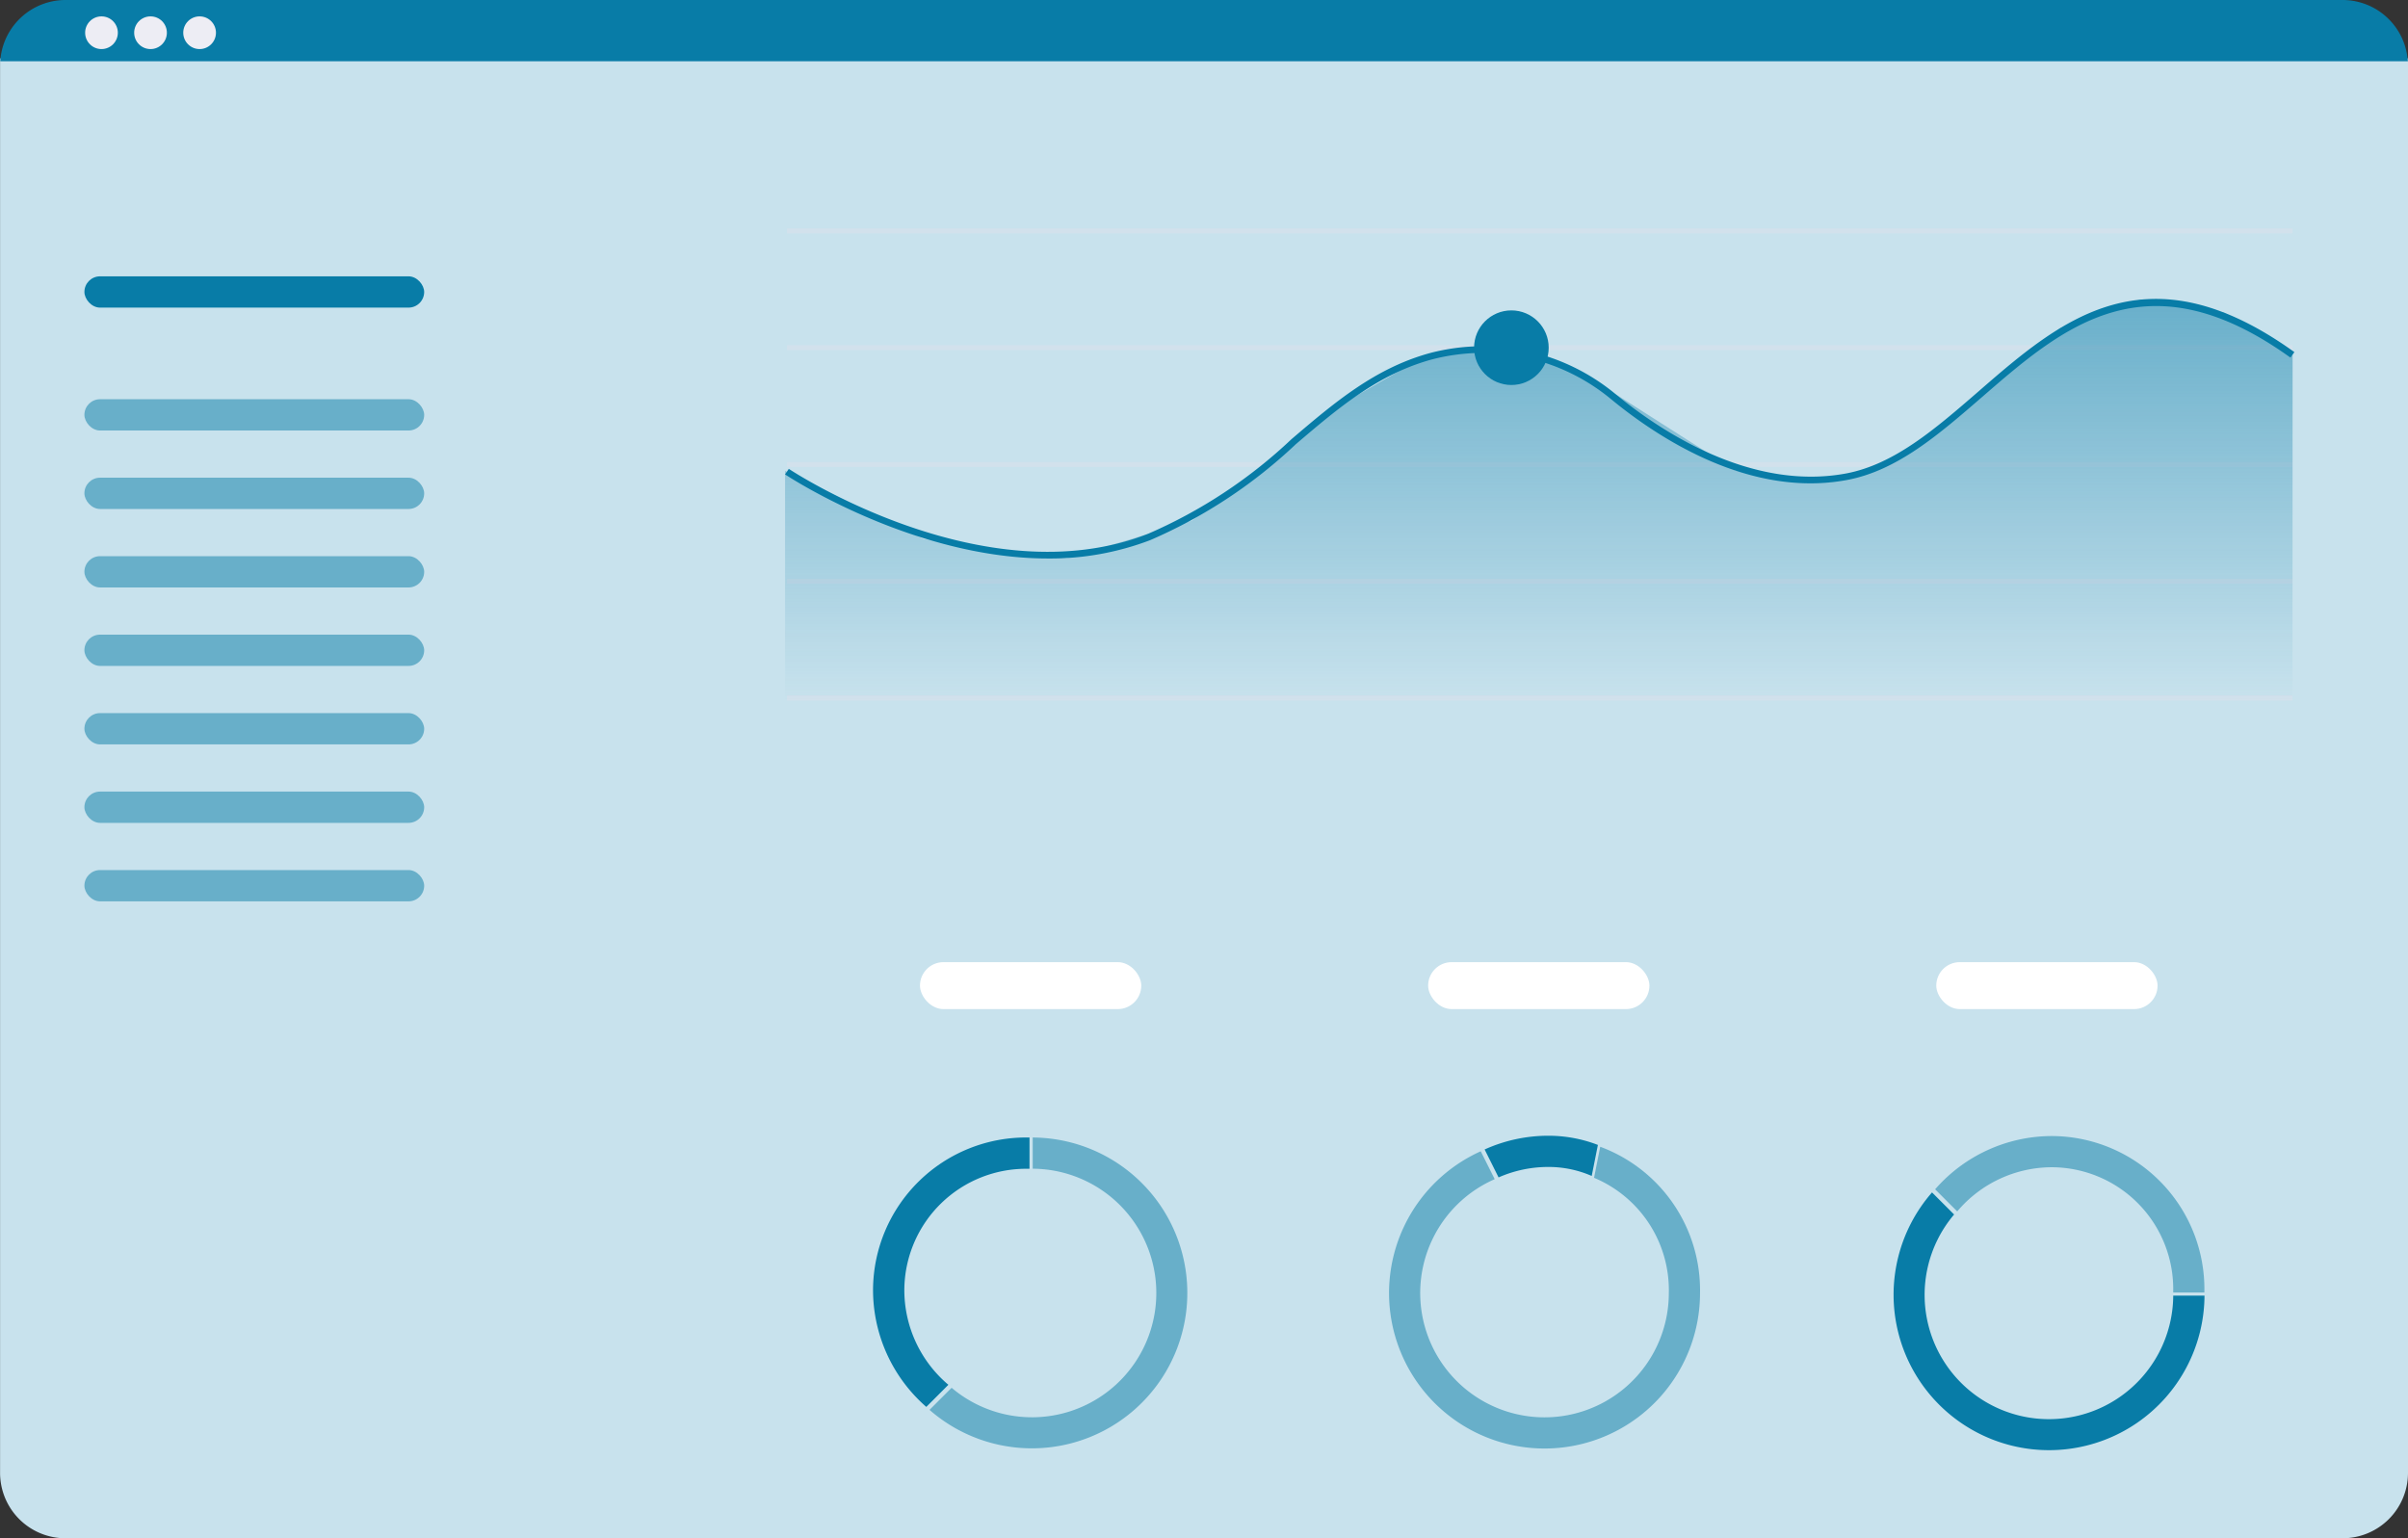 <svg xmlns="http://www.w3.org/2000/svg" width="102.047" height="65.198">
  <rect width="100%" height="100%" fill="#333333" stroke="none"/>
  <defs><linearGradient id="a" x1=".5" x2=".5" y2="1" gradientUnits="objectBoundingBox"><stop offset="0" stop-color="#087ca7"/><stop offset="1" stop-color="#087ca7" stop-opacity="0"/></linearGradient></defs><g transform="translate(-102.135 -123.407)"><path data-name="Path 117" d="M202.619 160.848s0 3.5-.952 3.745" fill="none" stroke="#444053" stroke-miterlimit="10"/><path data-name="Path 118" d="M194.838 165.375s3.781.323 5.526-1.628" fill="none" stroke="#444053" stroke-miterlimit="10"/><path data-name="Path 119" d="M201.645 156.71s-.911 3.548-3.439 4.509" fill="none" stroke="#444053" stroke-miterlimit="10"/><path data-name="Path 120" d="M192.563 161.638a4.953 4.953 0 004.98-1.44" fill="none" stroke="#444053" stroke-miterlimit="10"/><path data-name="Path 121" d="M198.669 153.667s-.248 3.013-1.891 4.422" fill="none" stroke="#444053" stroke-miterlimit="10"/><path data-name="Path 122" d="M192.671 157.047s2.221.015 2.741-.709" fill="none" stroke="#444053" stroke-miterlimit="10"/><path data-name="Path 123" d="M204.182 126.058v59.773a2.773 2.773 0 01-2.772 2.775h-96.5a2.772 2.772 0 01-2.76-2.52 2.48 2.48 0 01-.012-.255v-59.773a1.656 1.656 0 01.006-.178h102.03c.003.054.008.115.008.178z" fill="#c8e2ed"/><path data-name="Path 124" d="M201.411 123.407h-96.5a2.772 2.772 0 00-2.4 1.387 2.741 2.741 0 00-.364 1.208h102.027a2.772 2.772 0 00-2.763-2.595z" fill="#087ca7"/><circle data-name="Ellipse 39" cx=".693" cy=".693" r=".693" transform="translate(105.743 124.101)" fill="#ededf4"/><circle data-name="Ellipse 40" cx=".693" cy=".693" r=".693" transform="translate(107.821 124.101)" fill="#ededf4"/><circle data-name="Ellipse 41" cx=".693" cy=".693" r=".693" transform="translate(109.901 124.101)" fill="#ededf4"/><rect data-name="Rectangle 74" width="14.399" height="1.326" rx=".663" transform="translate(105.712 135.119)" fill="#087ca7"/><g data-name="Group 255" transform="translate(105.712 37.153)" fill="#087ca7"><rect data-name="Rectangle 81" width="14.399" height="1.326" rx=".663" transform="translate(0 123.131)" opacity=".5"/><rect data-name="Rectangle 80" width="14.399" height="1.326" rx=".663" transform="translate(0 119.805)" opacity=".5"/><rect data-name="Rectangle 78" width="14.399" height="1.326" rx=".663" transform="translate(0 116.479)" opacity=".5"/><rect data-name="Rectangle 79" width="14.399" height="1.326" rx=".663" transform="translate(0 113.153)" opacity=".5"/><rect data-name="Rectangle 77" width="14.399" height="1.326" rx=".663" transform="translate(0 109.827)" opacity=".5"/><rect data-name="Rectangle 76" width="14.399" height="1.326" rx=".663" transform="translate(0 106.501)" opacity=".5"/><rect data-name="Rectangle 75" width="14.399" height="1.326" rx=".663" transform="translate(0 103.175)" opacity=".5"/></g><path data-name="Rectangle 82" fill="#dce0ed" opacity=".5" d="M135.484 133.088h63.803v.213h-63.803z"/><path data-name="Rectangle 83" fill="#dce0ed" opacity=".5" d="M135.484 138.038h63.803v.213h-63.803z"/><path data-name="Rectangle 84" fill="#dce0ed" opacity=".5" d="M135.484 142.988h63.803v.213h-63.803z"/><path data-name="Rectangle 85" fill="#dce0ed" opacity=".5" d="M135.484 147.938h63.803v.213h-63.803z"/><path data-name="Rectangle 86" fill="#dce0ed" opacity=".5" d="M135.484 152.887h63.803v.213h-63.803z"/><path data-name="Path 125" d="M491.062 311.343H427.18v-9.734l5.86 2.887 6.063.822 5.32-1.6 6.418-4.978 3.229-1.865 2.36-.454 2.258.121 3.714 1.834 5.048 3.215 3.961.51 3.142-1.083 6.657-5.454 3.4-1.211 3.557.55 2.9 1.673z" transform="translate(-291.775 -158.245)" opacity=".5" fill="url(#a)"/><path data-name="Path 126" d="M146.54 147.078c-5.753 0-11.068-3.519-11.135-3.563l.158-.236c.082.055 8.265 5.469 15.217 2.756a20.98 20.98 0 006.086-4.014c1.822-1.553 3.545-3.02 5.891-3.656a8.813 8.813 0 017.869 1.768c1.91 1.57 5.716 4.086 9.735 3.343 2.05-.385 3.777-1.882 5.606-3.467 3.5-3.043 7.13-6.184 13.4-1.678l-.168.233c-6.089-4.377-9.629-1.31-13.051 1.657-1.857 1.609-3.614 3.131-5.739 3.53-4.135.776-8.02-1.8-9.969-3.4a8.528 8.528 0 00-7.613-1.712c-2.286.619-3.984 2.066-5.782 3.6a21.2 21.2 0 01-6.167 4.062 11.885 11.885 0 01-4.338.777z" fill="#087ca7"/><circle data-name="Ellipse 42" cx="1.581" cy="1.581" r="1.581" transform="translate(164.604 136.563)" fill="#087ca7"/><g data-name="Group 4" transform="translate(141.122 164.187)" fill="#fff"><rect data-name="Rectangle 87" width="9.378" height="1.99" rx=".995"/><rect data-name="Rectangle 88" width="9.378" height="1.99" rx=".995" transform="translate(21.535)"/><rect data-name="Rectangle 89" width="9.378" height="1.99" rx=".995" transform="translate(43.069)"/></g><path data-name="Path 127" d="M140.459 178.082a5.163 5.163 0 015.268-5.136h.037v-1.326h-.042a6.485 6.485 0 00-6.589 6.458 6.578 6.578 0 002.257 4.96l.936-.937a5.256 5.256 0 01-1.867-4.019z" fill="#087ca7"/><path data-name="Path 128" d="M145.9 171.62v1.322a5.268 5.268 0 11-3.437 9.286l-.936.936a6.587 6.587 0 104.373-11.544z" fill="#087ca7" opacity=".5"/><path data-name="Path 129" d="M189.096 172.88a5.162 5.162 0 015.136 5.267v.042h1.321v-.042a6.486 6.486 0 00-6.458-6.589 6.573 6.573 0 00-4.952 2.257l.936.937a5.255 5.255 0 014.017-1.872z" fill="#087ca7" opacity=".5"/><path data-name="Path 130" d="M195.554 178.321h-1.321a5.268 5.268 0 11-9.286-3.438l-.936-.936a6.588 6.588 0 1011.547 4.374z" fill="#087ca7"/><path data-name="Path 131" d="M169.95 172.012l-.262 1.315a5.161 5.161 0 013.169 4.887 5.268 5.268 0 11-7.379-4.828l-.592-1.182a6.589 6.589 0 109.293 6.007 6.484 6.484 0 00-4.229-6.199z" fill="#087ca7" opacity=".5"/><path data-name="Path 132" d="M167.755 172.868a4.58 4.58 0 011.834.381l.262-1.315a5.82 5.82 0 00-2.1-.389 6.547 6.547 0 00-2.7.582l.591 1.184a5.23 5.23 0 012.113-.443z" fill="#087ca7"/></g>
</svg>